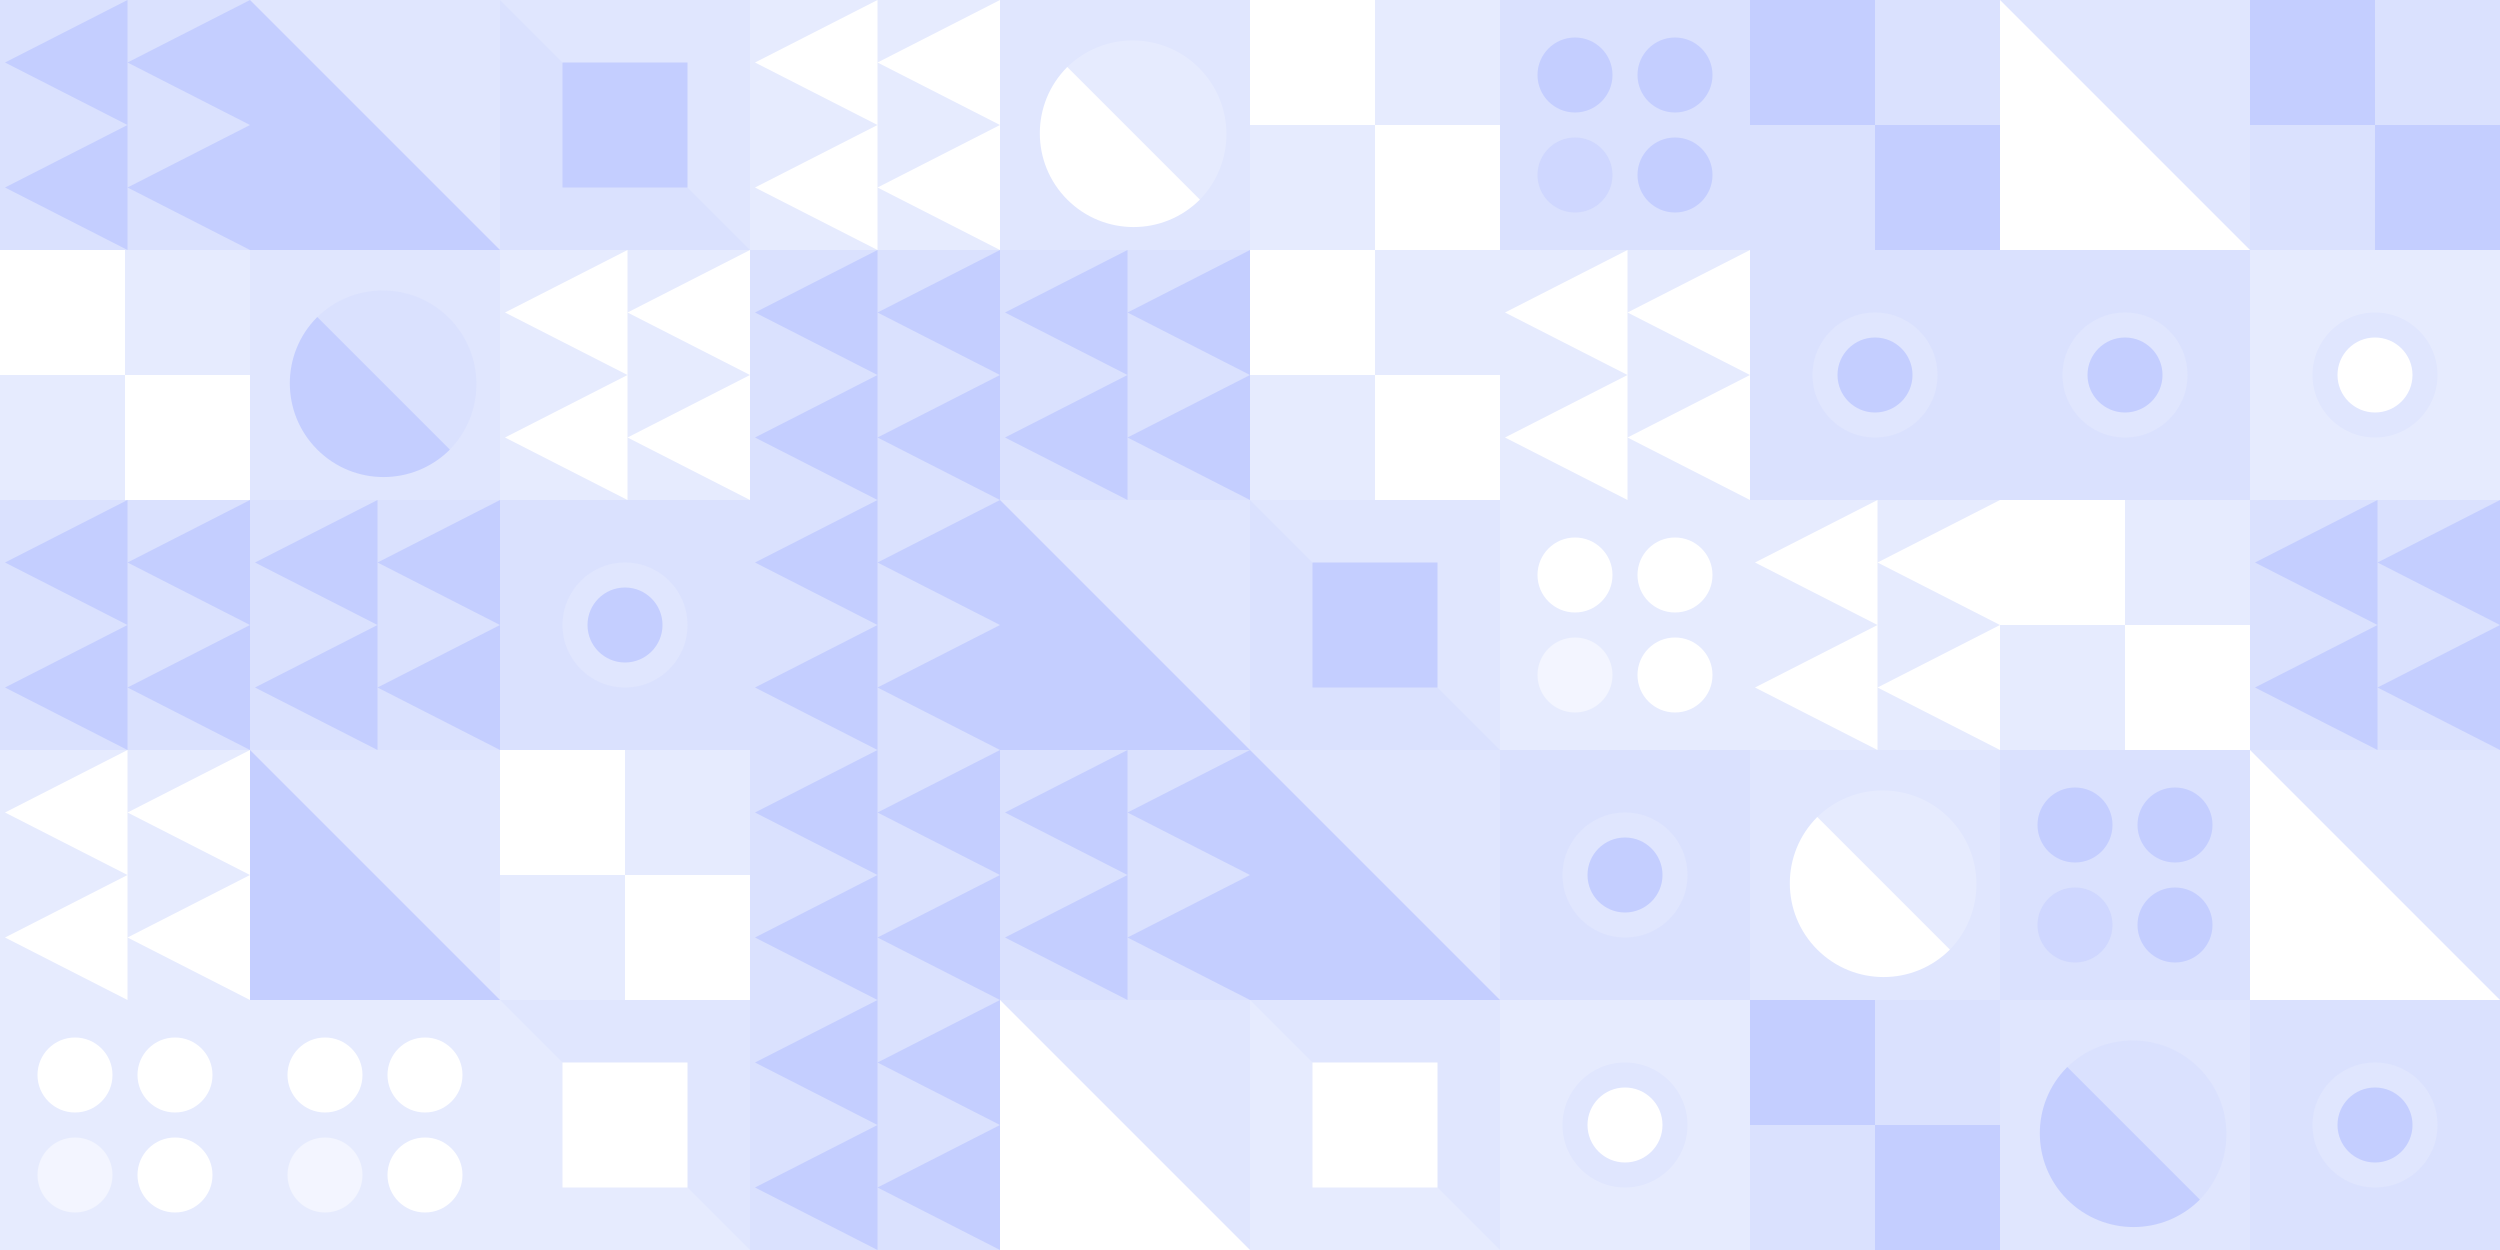 <svg width="750" height="375" viewBox="0 0 1000 500" xmlns="http://www.w3.org/2000/svg" xmlns:xlink="http://www.w3.org/1999/xlink">
        <rect width="1000" height="500" fill="#e0e6fe"/>

        
        <g transform="translate(0,0) scale(1)"> 
            <rect opacity="0.2" width="100" height="100" fill="#c4ceff"/>
<path d="M51 25L100 0V50L51 25Z" fill="#c4ceff"/>
<path d="M51 75L100 50V100L51 75Z" fill="#c4ceff"/>
<path d="M2 25L51 0V50L2 25Z" fill="#c4ceff"/>
<path d="M2 75L51 50V100L2 75Z" fill="#c4ceff"/>
        </g>
    

        <g transform="translate(100,0) scale(1)"> 
            <path d="M0 100H100L0 0V100Z" fill="#c4ceff"/>
        </g>
    

        <g transform="translate(200,0) scale(1)"> 
            <path opacity="0.2" d="M0 100H100L0 0V100Z" fill="#c4ceff"/>
<rect x="25" y="25" width="50" height="50" fill="#c4ceff"/>
        </g>
    

        <g transform="translate(300,0) scale(1)"> 
            <rect opacity="0.2" width="100" height="100" fill="#ffffff"/>
<path d="M51 25L100 0V50L51 25Z" fill="#ffffff"/>
<path d="M51 75L100 50V100L51 75Z" fill="#ffffff"/>
<path d="M2 25L51 0V50L2 25Z" fill="#ffffff"/>
<path d="M2 75L51 50V100L2 75Z" fill="#ffffff"/>
        </g>
    

        <g transform="translate(400,0) scale(1)"> 
            <path d="M26.91 79.84C41.555 94.484 65.299 94.484 79.943 79.84L26.91 26.807C12.266 41.451 12.266 65.195 26.91 79.84Z" fill="#ffffff"/>
<path opacity="0.2" d="M79.59 27.16C64.945 12.516 41.201 12.516 26.557 27.16L79.59 80.193C94.234 65.549 94.234 41.805 79.59 27.16Z" fill="#ffffff"/>
        </g>
    

        <g transform="translate(500,0) scale(1)"> 
            <rect width="50" height="50" fill="#ffffff"/>
<rect opacity="0.2" width="50" height="50" transform="matrix(-1 0 0 1 100 0)" fill="#ffffff"/>
<rect x="50" y="50" width="50" height="50" fill="#ffffff"/>
<rect opacity="0.2" width="50" height="50" transform="matrix(-1 0 0 1 50 50)" fill="#ffffff"/>
        </g>
    

        <g transform="translate(600,0) scale(1)"> 
            <rect opacity="0.2" width="100" height="100" fill="#c4ceff"/>
<circle cx="30" cy="30" r="15" fill="#c4ceff"/>
<circle opacity="0.5" cx="30" cy="70" r="15" fill="#c4ceff"/>
<circle cx="70" cy="30" r="15" fill="#c4ceff"/>
<circle cx="70" cy="70" r="15" fill="#c4ceff"/>
        </g>
    

        <g transform="translate(700,0) scale(1)"> 
            <rect width="50" height="50" fill="#c4ceff"/>
<rect opacity="0.2" width="50" height="50" transform="matrix(-1 0 0 1 100 0)" fill="#c4ceff"/>
<rect x="50" y="50" width="50" height="50" fill="#c4ceff"/>
<rect opacity="0.2" width="50" height="50" transform="matrix(-1 0 0 1 50 50)" fill="#c4ceff"/>
        </g>
    

        <g transform="translate(800,0) scale(1)"> 
            <path d="M0 100H100L0 0V100Z" fill="#ffffff"/>
        </g>
    

        <g transform="translate(900,0) scale(1)"> 
            <rect width="50" height="50" fill="#c4ceff"/>
<rect opacity="0.2" width="50" height="50" transform="matrix(-1 0 0 1 100 0)" fill="#c4ceff"/>
<rect x="50" y="50" width="50" height="50" fill="#c4ceff"/>
<rect opacity="0.2" width="50" height="50" transform="matrix(-1 0 0 1 50 50)" fill="#c4ceff"/>
        </g>
    

        <g transform="translate(0,100) scale(1)"> 
            <rect width="50" height="50" fill="#ffffff"/>
<rect opacity="0.2" width="50" height="50" transform="matrix(-1 0 0 1 100 0)" fill="#ffffff"/>
<rect x="50" y="50" width="50" height="50" fill="#ffffff"/>
<rect opacity="0.2" width="50" height="50" transform="matrix(-1 0 0 1 50 50)" fill="#ffffff"/>
        </g>
    

        <g transform="translate(100,100) scale(1)"> 
            <path d="M26.91 79.84C41.555 94.484 65.299 94.484 79.943 79.84L26.91 26.807C12.266 41.451 12.266 65.195 26.91 79.84Z" fill="#c4ceff"/>
<path opacity="0.2" d="M79.59 27.16C64.945 12.516 41.201 12.516 26.557 27.16L79.59 80.193C94.234 65.549 94.234 41.805 79.59 27.16Z" fill="#c4ceff"/>
        </g>
    

        <g transform="translate(200,100) scale(1)"> 
            <rect opacity="0.2" width="100" height="100" fill="#ffffff"/>
<path d="M51 25L100 0V50L51 25Z" fill="#ffffff"/>
<path d="M51 75L100 50V100L51 75Z" fill="#ffffff"/>
<path d="M2 25L51 0V50L2 25Z" fill="#ffffff"/>
<path d="M2 75L51 50V100L2 75Z" fill="#ffffff"/>
        </g>
    

        <g transform="translate(300,100) scale(1)"> 
            <rect opacity="0.2" width="100" height="100" fill="#c4ceff"/>
<path d="M51 25L100 0V50L51 25Z" fill="#c4ceff"/>
<path d="M51 75L100 50V100L51 75Z" fill="#c4ceff"/>
<path d="M2 25L51 0V50L2 25Z" fill="#c4ceff"/>
<path d="M2 75L51 50V100L2 75Z" fill="#c4ceff"/>
        </g>
    

        <g transform="translate(400,100) scale(1)"> 
            <rect opacity="0.2" width="100" height="100" fill="#c4ceff"/>
<path d="M51 25L100 0V50L51 25Z" fill="#c4ceff"/>
<path d="M51 75L100 50V100L51 75Z" fill="#c4ceff"/>
<path d="M2 25L51 0V50L2 25Z" fill="#c4ceff"/>
<path d="M2 75L51 50V100L2 75Z" fill="#c4ceff"/>
        </g>
    

        <g transform="translate(500,100) scale(1)"> 
            <rect width="50" height="50" fill="#ffffff"/>
<rect opacity="0.2" width="50" height="50" transform="matrix(-1 0 0 1 100 0)" fill="#ffffff"/>
<rect x="50" y="50" width="50" height="50" fill="#ffffff"/>
<rect opacity="0.2" width="50" height="50" transform="matrix(-1 0 0 1 50 50)" fill="#ffffff"/>
        </g>
    

        <g transform="translate(600,100) scale(1)"> 
            <rect opacity="0.2" width="100" height="100" fill="#ffffff"/>
<path d="M51 25L100 0V50L51 25Z" fill="#ffffff"/>
<path d="M51 75L100 50V100L51 75Z" fill="#ffffff"/>
<path d="M2 25L51 0V50L2 25Z" fill="#ffffff"/>
<path d="M2 75L51 50V100L2 75Z" fill="#ffffff"/>
        </g>
    

        <g transform="translate(700,100) scale(1)"> 
            <path opacity="0.2" fill-rule="evenodd" clip-rule="evenodd" d="M100 0H0V100H100V0ZM50 75C63.807 75 75 63.807 75 50C75 36.193 63.807 25 50 25C36.193 25 25 36.193 25 50C25 63.807 36.193 75 50 75Z" fill="#c4ceff"/>
<circle cx="50" cy="50" r="15" fill="#c4ceff"/>
        </g>
    

        <g transform="translate(800,100) scale(1)"> 
            <path opacity="0.2" fill-rule="evenodd" clip-rule="evenodd" d="M100 0H0V100H100V0ZM50 75C63.807 75 75 63.807 75 50C75 36.193 63.807 25 50 25C36.193 25 25 36.193 25 50C25 63.807 36.193 75 50 75Z" fill="#c4ceff"/>
<circle cx="50" cy="50" r="15" fill="#c4ceff"/>
        </g>
    

        <g transform="translate(900,100) scale(1)"> 
            <path opacity="0.2" fill-rule="evenodd" clip-rule="evenodd" d="M100 0H0V100H100V0ZM50 75C63.807 75 75 63.807 75 50C75 36.193 63.807 25 50 25C36.193 25 25 36.193 25 50C25 63.807 36.193 75 50 75Z" fill="#ffffff"/>
<circle cx="50" cy="50" r="15" fill="#ffffff"/>
        </g>
    

        <g transform="translate(0,200) scale(1)"> 
            <rect opacity="0.2" width="100" height="100" fill="#c4ceff"/>
<path d="M51 25L100 0V50L51 25Z" fill="#c4ceff"/>
<path d="M51 75L100 50V100L51 75Z" fill="#c4ceff"/>
<path d="M2 25L51 0V50L2 25Z" fill="#c4ceff"/>
<path d="M2 75L51 50V100L2 75Z" fill="#c4ceff"/>
        </g>
    

        <g transform="translate(100,200) scale(1)"> 
            <rect opacity="0.2" width="100" height="100" fill="#c4ceff"/>
<path d="M51 25L100 0V50L51 25Z" fill="#c4ceff"/>
<path d="M51 75L100 50V100L51 75Z" fill="#c4ceff"/>
<path d="M2 25L51 0V50L2 25Z" fill="#c4ceff"/>
<path d="M2 75L51 50V100L2 75Z" fill="#c4ceff"/>
        </g>
    

        <g transform="translate(200,200) scale(1)"> 
            <path opacity="0.2" fill-rule="evenodd" clip-rule="evenodd" d="M100 0H0V100H100V0ZM50 75C63.807 75 75 63.807 75 50C75 36.193 63.807 25 50 25C36.193 25 25 36.193 25 50C25 63.807 36.193 75 50 75Z" fill="#c4ceff"/>
<circle cx="50" cy="50" r="15" fill="#c4ceff"/>
        </g>
    

        <g transform="translate(300,200) scale(1)"> 
            <rect opacity="0.2" width="100" height="100" fill="#c4ceff"/>
<path d="M51 25L100 0V50L51 25Z" fill="#c4ceff"/>
<path d="M51 75L100 50V100L51 75Z" fill="#c4ceff"/>
<path d="M2 25L51 0V50L2 25Z" fill="#c4ceff"/>
<path d="M2 75L51 50V100L2 75Z" fill="#c4ceff"/>
        </g>
    

        <g transform="translate(400,200) scale(1)"> 
            <path d="M0 100H100L0 0V100Z" fill="#c4ceff"/>
        </g>
    

        <g transform="translate(500,200) scale(1)"> 
            <path opacity="0.2" d="M0 100H100L0 0V100Z" fill="#c4ceff"/>
<rect x="25" y="25" width="50" height="50" fill="#c4ceff"/>
        </g>
    

        <g transform="translate(600,200) scale(1)"> 
            <rect opacity="0.2" width="100" height="100" fill="#ffffff"/>
<circle cx="30" cy="30" r="15" fill="#ffffff"/>
<circle opacity="0.5" cx="30" cy="70" r="15" fill="#ffffff"/>
<circle cx="70" cy="30" r="15" fill="#ffffff"/>
<circle cx="70" cy="70" r="15" fill="#ffffff"/>
        </g>
    

        <g transform="translate(700,200) scale(1)"> 
            <rect opacity="0.2" width="100" height="100" fill="#ffffff"/>
<path d="M51 25L100 0V50L51 25Z" fill="#ffffff"/>
<path d="M51 75L100 50V100L51 75Z" fill="#ffffff"/>
<path d="M2 25L51 0V50L2 25Z" fill="#ffffff"/>
<path d="M2 75L51 50V100L2 75Z" fill="#ffffff"/>
        </g>
    

        <g transform="translate(800,200) scale(1)"> 
            <rect width="50" height="50" fill="#ffffff"/>
<rect opacity="0.2" width="50" height="50" transform="matrix(-1 0 0 1 100 0)" fill="#ffffff"/>
<rect x="50" y="50" width="50" height="50" fill="#ffffff"/>
<rect opacity="0.2" width="50" height="50" transform="matrix(-1 0 0 1 50 50)" fill="#ffffff"/>
        </g>
    

        <g transform="translate(900,200) scale(1)"> 
            <rect opacity="0.2" width="100" height="100" fill="#c4ceff"/>
<path d="M51 25L100 0V50L51 25Z" fill="#c4ceff"/>
<path d="M51 75L100 50V100L51 75Z" fill="#c4ceff"/>
<path d="M2 25L51 0V50L2 25Z" fill="#c4ceff"/>
<path d="M2 75L51 50V100L2 75Z" fill="#c4ceff"/>
        </g>
    

        <g transform="translate(0,300) scale(1)"> 
            <rect opacity="0.2" width="100" height="100" fill="#ffffff"/>
<path d="M51 25L100 0V50L51 25Z" fill="#ffffff"/>
<path d="M51 75L100 50V100L51 75Z" fill="#ffffff"/>
<path d="M2 25L51 0V50L2 25Z" fill="#ffffff"/>
<path d="M2 75L51 50V100L2 75Z" fill="#ffffff"/>
        </g>
    

        <g transform="translate(100,300) scale(1)"> 
            <path d="M0 100H100L0 0V100Z" fill="#c4ceff"/>
        </g>
    

        <g transform="translate(200,300) scale(1)"> 
            <rect width="50" height="50" fill="#ffffff"/>
<rect opacity="0.2" width="50" height="50" transform="matrix(-1 0 0 1 100 0)" fill="#ffffff"/>
<rect x="50" y="50" width="50" height="50" fill="#ffffff"/>
<rect opacity="0.2" width="50" height="50" transform="matrix(-1 0 0 1 50 50)" fill="#ffffff"/>
        </g>
    

        <g transform="translate(300,300) scale(1)"> 
            <rect opacity="0.2" width="100" height="100" fill="#c4ceff"/>
<path d="M51 25L100 0V50L51 25Z" fill="#c4ceff"/>
<path d="M51 75L100 50V100L51 75Z" fill="#c4ceff"/>
<path d="M2 25L51 0V50L2 25Z" fill="#c4ceff"/>
<path d="M2 75L51 50V100L2 75Z" fill="#c4ceff"/>
        </g>
    

        <g transform="translate(400,300) scale(1)"> 
            <rect opacity="0.2" width="100" height="100" fill="#c4ceff"/>
<path d="M51 25L100 0V50L51 25Z" fill="#c4ceff"/>
<path d="M51 75L100 50V100L51 75Z" fill="#c4ceff"/>
<path d="M2 25L51 0V50L2 25Z" fill="#c4ceff"/>
<path d="M2 75L51 50V100L2 75Z" fill="#c4ceff"/>
        </g>
    

        <g transform="translate(500,300) scale(1)"> 
            <path d="M0 100H100L0 0V100Z" fill="#c4ceff"/>
        </g>
    

        <g transform="translate(600,300) scale(1)"> 
            <path opacity="0.2" fill-rule="evenodd" clip-rule="evenodd" d="M100 0H0V100H100V0ZM50 75C63.807 75 75 63.807 75 50C75 36.193 63.807 25 50 25C36.193 25 25 36.193 25 50C25 63.807 36.193 75 50 75Z" fill="#c4ceff"/>
<circle cx="50" cy="50" r="15" fill="#c4ceff"/>
        </g>
    

        <g transform="translate(700,300) scale(1)"> 
            <path d="M26.91 79.84C41.555 94.484 65.299 94.484 79.943 79.84L26.91 26.807C12.266 41.451 12.266 65.195 26.91 79.84Z" fill="#ffffff"/>
<path opacity="0.2" d="M79.59 27.16C64.945 12.516 41.201 12.516 26.557 27.16L79.59 80.193C94.234 65.549 94.234 41.805 79.59 27.16Z" fill="#ffffff"/>
        </g>
    

        <g transform="translate(800,300) scale(1)"> 
            <rect opacity="0.2" width="100" height="100" fill="#c4ceff"/>
<circle cx="30" cy="30" r="15" fill="#c4ceff"/>
<circle opacity="0.5" cx="30" cy="70" r="15" fill="#c4ceff"/>
<circle cx="70" cy="30" r="15" fill="#c4ceff"/>
<circle cx="70" cy="70" r="15" fill="#c4ceff"/>
        </g>
    

        <g transform="translate(900,300) scale(1)"> 
            <path d="M0 100H100L0 0V100Z" fill="#ffffff"/>
        </g>
    

        <g transform="translate(0,400) scale(1)"> 
            <rect opacity="0.2" width="100" height="100" fill="#ffffff"/>
<circle cx="30" cy="30" r="15" fill="#ffffff"/>
<circle opacity="0.5" cx="30" cy="70" r="15" fill="#ffffff"/>
<circle cx="70" cy="30" r="15" fill="#ffffff"/>
<circle cx="70" cy="70" r="15" fill="#ffffff"/>
        </g>
    

        <g transform="translate(100,400) scale(1)"> 
            <rect opacity="0.2" width="100" height="100" fill="#ffffff"/>
<circle cx="30" cy="30" r="15" fill="#ffffff"/>
<circle opacity="0.5" cx="30" cy="70" r="15" fill="#ffffff"/>
<circle cx="70" cy="30" r="15" fill="#ffffff"/>
<circle cx="70" cy="70" r="15" fill="#ffffff"/>
        </g>
    

        <g transform="translate(200,400) scale(1)"> 
            <path opacity="0.2" d="M0 100H100L0 0V100Z" fill="#ffffff"/>
<rect x="25" y="25" width="50" height="50" fill="#ffffff"/>
        </g>
    

        <g transform="translate(300,400) scale(1)"> 
            <rect opacity="0.2" width="100" height="100" fill="#c4ceff"/>
<path d="M51 25L100 0V50L51 25Z" fill="#c4ceff"/>
<path d="M51 75L100 50V100L51 75Z" fill="#c4ceff"/>
<path d="M2 25L51 0V50L2 25Z" fill="#c4ceff"/>
<path d="M2 75L51 50V100L2 75Z" fill="#c4ceff"/>
        </g>
    

        <g transform="translate(400,400) scale(1)"> 
            <path d="M0 100H100L0 0V100Z" fill="#ffffff"/>
        </g>
    

        <g transform="translate(500,400) scale(1)"> 
            <path opacity="0.2" d="M0 100H100L0 0V100Z" fill="#ffffff"/>
<rect x="25" y="25" width="50" height="50" fill="#ffffff"/>
        </g>
    

        <g transform="translate(600,400) scale(1)"> 
            <path opacity="0.2" fill-rule="evenodd" clip-rule="evenodd" d="M100 0H0V100H100V0ZM50 75C63.807 75 75 63.807 75 50C75 36.193 63.807 25 50 25C36.193 25 25 36.193 25 50C25 63.807 36.193 75 50 75Z" fill="#ffffff"/>
<circle cx="50" cy="50" r="15" fill="#ffffff"/>
        </g>
    

        <g transform="translate(700,400) scale(1)"> 
            <rect width="50" height="50" fill="#c4ceff"/>
<rect opacity="0.2" width="50" height="50" transform="matrix(-1 0 0 1 100 0)" fill="#c4ceff"/>
<rect x="50" y="50" width="50" height="50" fill="#c4ceff"/>
<rect opacity="0.2" width="50" height="50" transform="matrix(-1 0 0 1 50 50)" fill="#c4ceff"/>
        </g>
    

        <g transform="translate(800,400) scale(1)"> 
            <path d="M26.91 79.84C41.555 94.484 65.299 94.484 79.943 79.84L26.91 26.807C12.266 41.451 12.266 65.195 26.91 79.84Z" fill="#c4ceff"/>
<path opacity="0.2" d="M79.59 27.16C64.945 12.516 41.201 12.516 26.557 27.16L79.59 80.193C94.234 65.549 94.234 41.805 79.59 27.16Z" fill="#c4ceff"/>
        </g>
    

        <g transform="translate(900,400) scale(1)"> 
            <path opacity="0.2" fill-rule="evenodd" clip-rule="evenodd" d="M100 0H0V100H100V0ZM50 75C63.807 75 75 63.807 75 50C75 36.193 63.807 25 50 25C36.193 25 25 36.193 25 50C25 63.807 36.193 75 50 75Z" fill="#c4ceff"/>
<circle cx="50" cy="50" r="15" fill="#c4ceff"/>
        </g>
    

        

      </svg>